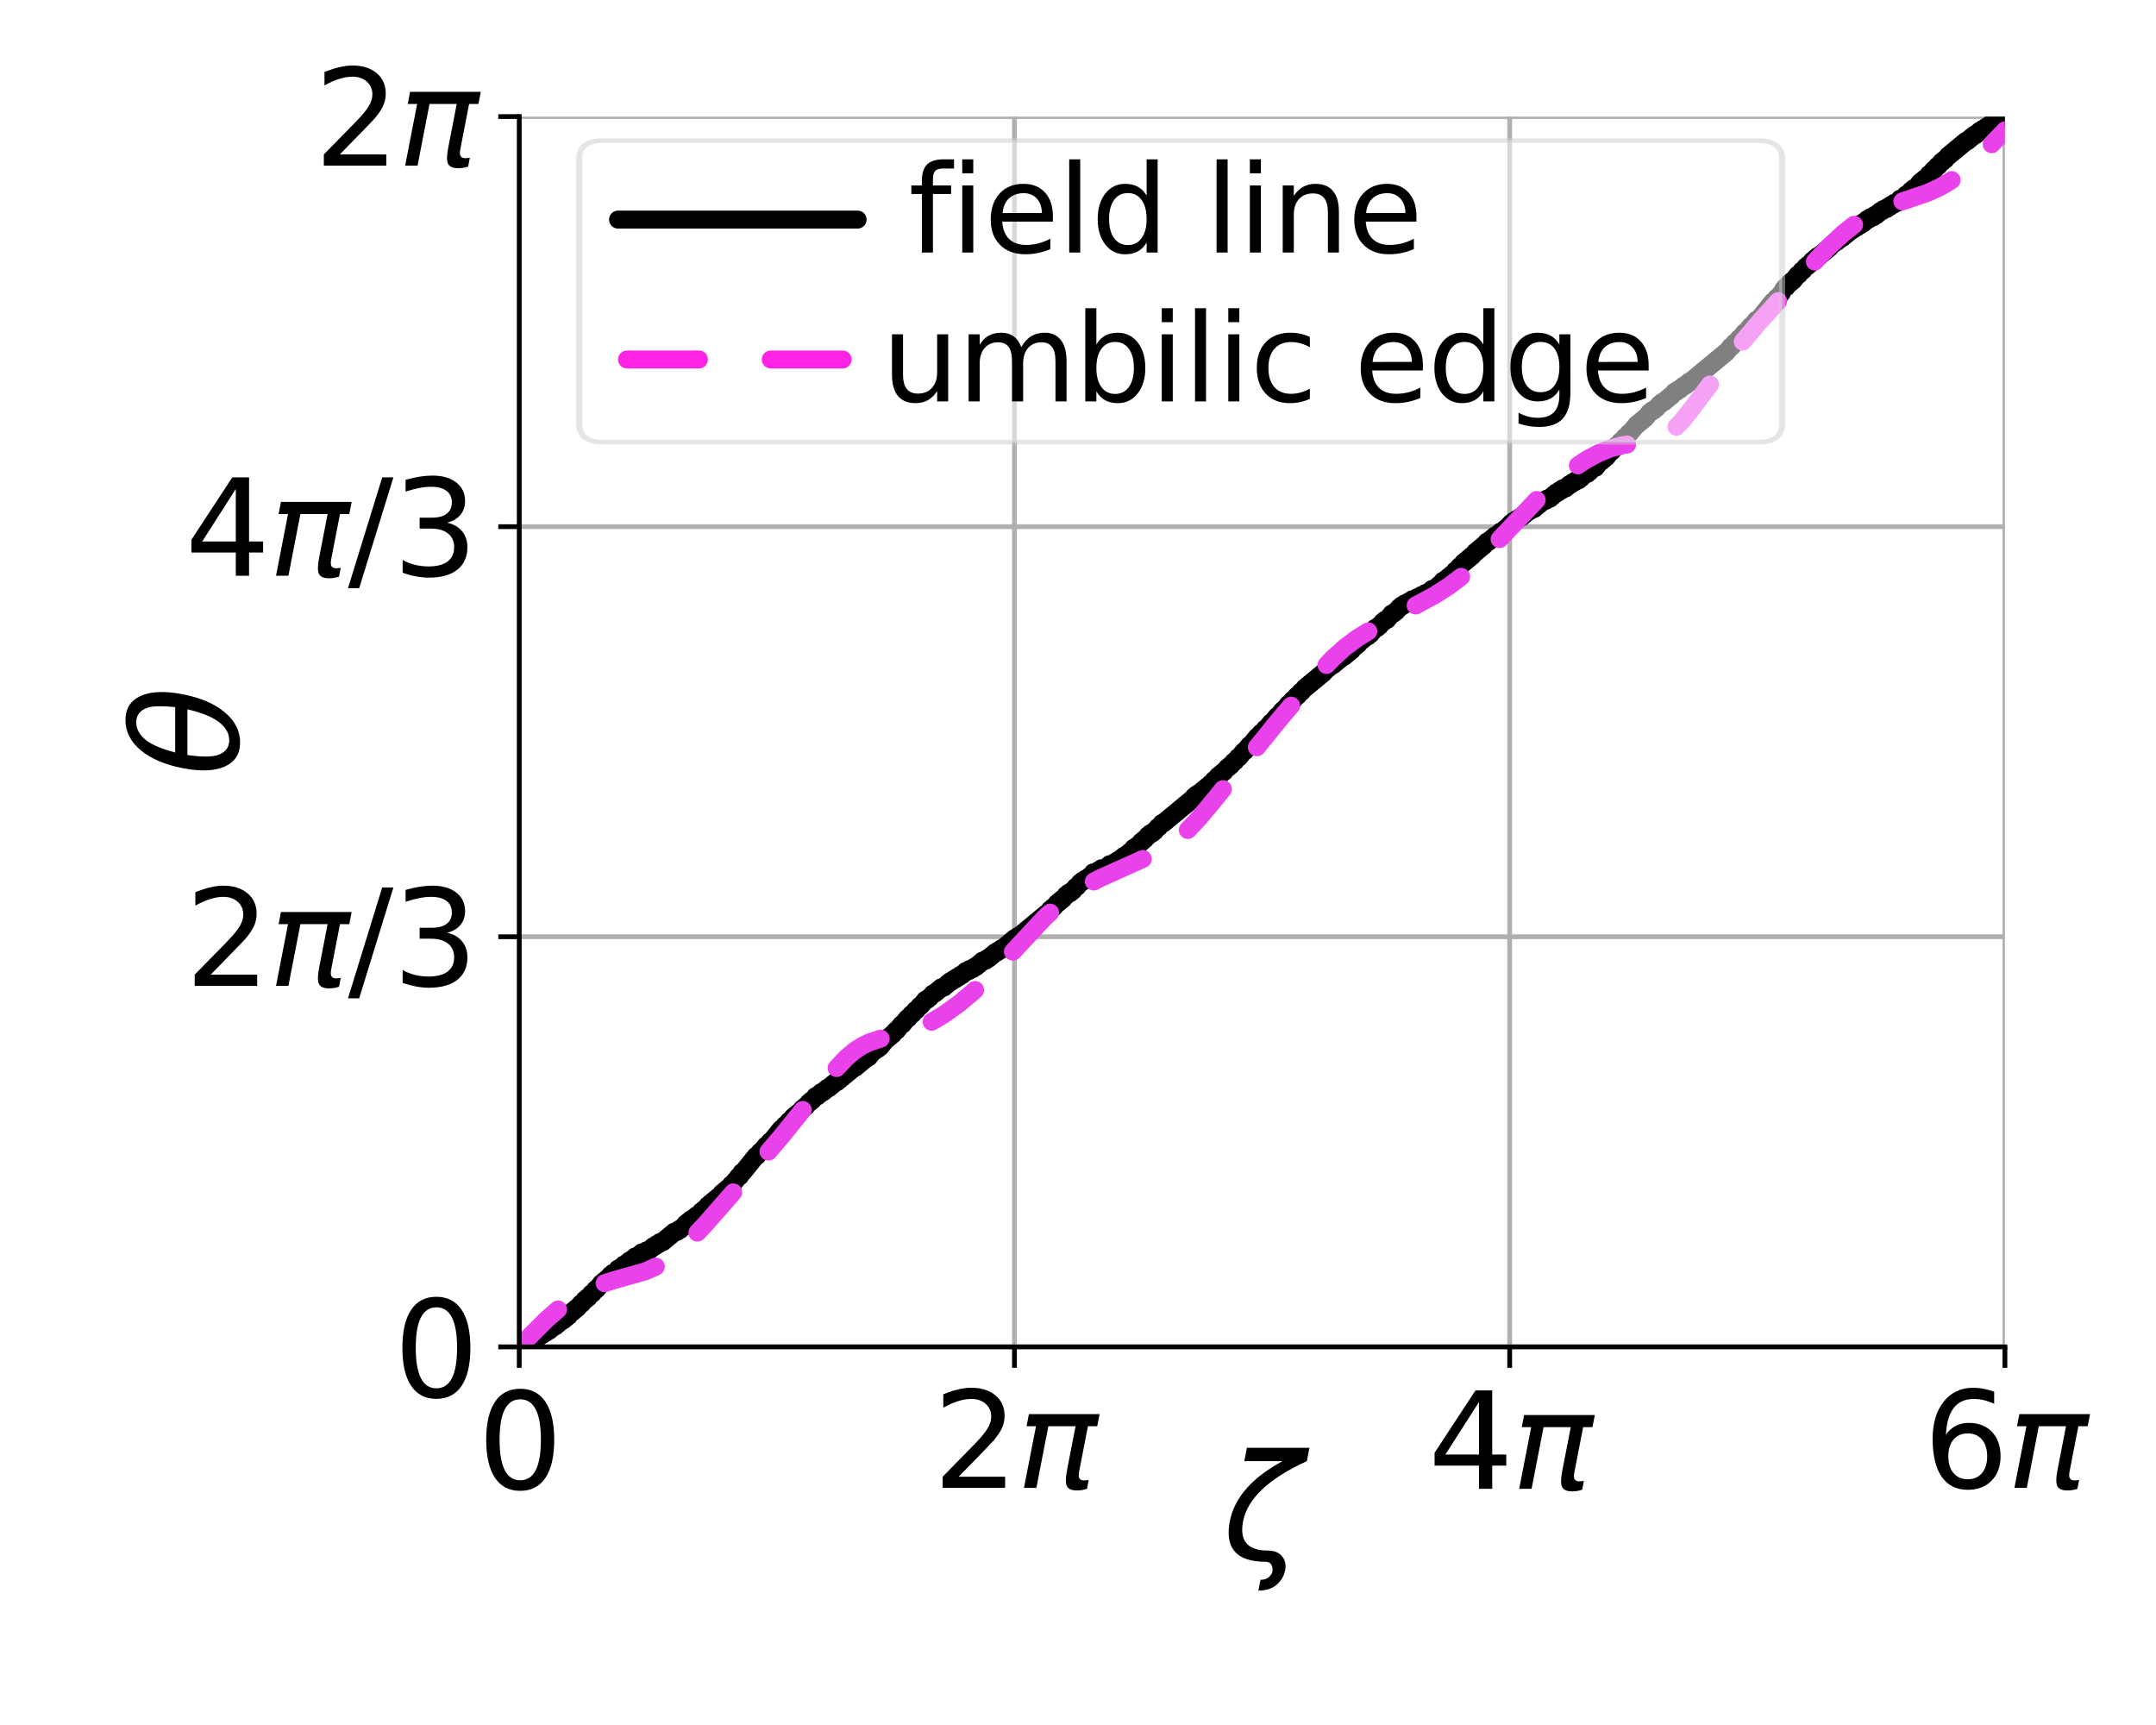 <?xml version="1.0" encoding="UTF-8" standalone="no"?>
<svg
   xmlns:dc="http://purl.org/dc/elements/1.1/"
   xmlns:cc="http://creativecommons.org/ns#"
   xmlns:rdf="http://www.w3.org/1999/02/22-rdf-syntax-ns#"
   xmlns:svg="http://www.w3.org/2000/svg"
   xmlns="http://www.w3.org/2000/svg"
   xmlns:xlink="http://www.w3.org/1999/xlink"
   xmlns:sodipodi="http://sodipodi.sourceforge.net/DTD/sodipodi-0.dtd"
   xmlns:inkscape="http://www.inkscape.org/namespaces/inkscape"
   width="360pt"
   height="288pt"
   viewBox="0 0 360 288"
   version="1.1"
   id="svg288"
   sodipodi:docname="US131_fieldline_umbilicedge.svg"
   inkscape:version="0.92.5 (2060ec1f9f, 2020-04-08)">
  <sodipodi:namedview
     pagecolor="#ffffff"
     bordercolor="#666666"
     borderopacity="1"
     objecttolerance="10"
     gridtolerance="10"
     guidetolerance="10"
     inkscape:pageopacity="0"
     inkscape:pageshadow="2"
     inkscape:window-width="6880"
     inkscape:window-height="2806"
     id="namedview290"
     showgrid="true"
     inkscape:zoom="4.9166667"
     inkscape:cx="240"
     inkscape:cy="178.98305"
     inkscape:window-x="0"
     inkscape:window-y="0"
     inkscape:window-maximized="1"
     inkscape:current-layer="legend_1">
    <inkscape:grid
       type="xygrid"
       id="grid1097" />
  </sodipodi:namedview>
  <defs
     id="defs6">
    <style
       type="text/css"
       id="style4">*{stroke-linejoin: round; stroke-linecap: butt}</style>
  </defs>
  <g
     id="figure_1">
    <g
       id="patch_1">
      <path
         d="M 0 288  L 360 288  L 360 0  L 0 0  z "
         style="fill: #ffffff"
         id="path8" />
    </g>
    <g
       id="axes_1">
      <g
         id="patch_2">
        <path
           d="M 86.701 224.869  L 334.77 224.869  L 334.77 19.466  L 86.701 19.466  z "
           style="fill: #ffffff"
           id="path11" />
      </g>
      <g
         id="matplotlib.axis_1">
        <g
           id="xtick_1">
          <g
             id="line2d_1">
            <path
               d="M 86.701 224.869  L 86.701 19.466  "
               clip-path="url(#p62ebfcf31c)"
               style="fill: none; stroke: #b0b0b0; stroke-width: 0.8; stroke-linecap: round"
               id="path14" />
          </g>
          <g
             id="line2d_2">
            <defs
               id="defs18">
              <path
                 id="m18eb80e4b2"
                 d="M 0 0  L 0 3.5  "
                 style="stroke: #000000; stroke-width: 0.8" />
            </defs>
            <g
               id="g22">
              <use
                 xlink:href="#m18eb80e4b2"
                 x="86.701"
                 y="224.869"
                 style="stroke: #000000; stroke-width: 0.8"
                 id="use20" />
            </g>
          </g>
          <g
             id="text_1">
            <!-- 0 -->
            <g
               transform="translate(79.702 248.585) scale(0.22 -0.22)"
               id="g30">
              <defs
                 id="defs26">
                <path
                   id="DejaVuSans-30"
                   d="M 2034 4250  Q 1547 4250 1301 3770  Q 1056 3291 1056 2328  Q 1056 1369 1301 889  Q 1547 409 2034 409  Q 2525 409 2770 889  Q 3016 1369 3016 2328  Q 3016 3291 2770 3770  Q 2525 4250 2034 4250  z M 2034 4750  Q 2819 4750 3233 4129  Q 3647 3509 3647 2328  Q 3647 1150 3233 529  Q 2819 -91 2034 -91  Q 1250 -91 836 529  Q 422 1150 422 2328  Q 422 3509 836 4129  Q 1250 4750 2034 4750  z "
                   transform="scale(0.016)" />
              </defs>
              <use
                 xlink:href="#DejaVuSans-30"
                 id="use28" />
            </g>
          </g>
        </g>
        <g
           id="xtick_2">
          <g
             id="line2d_3">
            <path
               d="M 169.391 224.869  L 169.391 19.466  "
               clip-path="url(#p62ebfcf31c)"
               style="fill: none; stroke: #b0b0b0; stroke-width: 0.8; stroke-linecap: round"
               id="path34" />
          </g>
          <g
             id="line2d_4">
            <g
               id="g39">
              <use
                 xlink:href="#m18eb80e4b2"
                 x="169.391"
                 y="224.869"
                 style="stroke: #000000; stroke-width: 0.8"
                 id="use37" />
            </g>
          </g>
          <g
             id="text_2">
            <!-- $2\pi$ -->
            <g
               transform="translate(155.751 248.585) scale(0.22 -0.22)"
               id="g50">
              <defs
                 id="defs44">
                <path
                   id="DejaVuSans-32"
                   d="M 1228 531  L 3431 531  L 3431 0  L 469 0  L 469 531  Q 828 903 1448 1529  Q 2069 2156 2228 2338  Q 2531 2678 2651 2914  Q 2772 3150 2772 3378  Q 2772 3750 2511 3984  Q 2250 4219 1831 4219  Q 1534 4219 1204 4116  Q 875 4013 500 3803  L 500 4441  Q 881 4594 1212 4672  Q 1544 4750 1819 4750  Q 2544 4750 2975 4387  Q 3406 4025 3406 3419  Q 3406 3131 3298 2873  Q 3191 2616 2906 2266  Q 2828 2175 2409 1742  Q 1991 1309 1228 531  z "
                   transform="scale(0.016)" />
                <path
                   id="DejaVuSans-Oblique-3c0"
                   d="M 584 3500  L 3938 3500  L 3825 2925  L 3384 2925  L 2966 775  Q 2922 550 2981 450  Q 3038 353 3209 353  Q 3256 353 3325 363  Q 3397 369 3419 372  L 3338 -44  Q 3222 -84 3103 -103  Q 2981 -122 2866 -122  Q 2491 -122 2388 81  Q 2284 288 2391 838  L 2797 2925  L 1506 2925  L 938 0  L 350 0  L 919 2925  L 472 2925  L 584 3500  z "
                   transform="scale(0.016)" />
              </defs>
              <use
                 xlink:href="#DejaVuSans-32"
                 transform="translate(0 0.781)"
                 id="use46" />
              <use
                 xlink:href="#DejaVuSans-Oblique-3c0"
                 transform="translate(63.623 0.781)"
                 id="use48" />
            </g>
          </g>
        </g>
        <g
           id="xtick_3">
          <g
             id="line2d_5">
            <path
               d="M 252.08 224.869  L 252.08 19.466  "
               clip-path="url(#p62ebfcf31c)"
               style="fill: none; stroke: #b0b0b0; stroke-width: 0.8; stroke-linecap: round"
               id="path54" />
          </g>
          <g
             id="line2d_6">
            <g
               id="g59">
              <use
                 xlink:href="#m18eb80e4b2"
                 x="252.08"
                 y="224.869"
                 style="stroke: #000000; stroke-width: 0.8"
                 id="use57" />
            </g>
          </g>
          <g
             id="text_3">
            <!-- $4\pi$ -->
            <g
               transform="translate(238.44 248.585) scale(0.22 -0.22)"
               id="g69">
              <defs
                 id="defs63">
                <path
                   id="DejaVuSans-34"
                   d="M 2419 4116  L 825 1625  L 2419 1625  L 2419 4116  z M 2253 4666  L 3047 4666  L 3047 1625  L 3713 1625  L 3713 1100  L 3047 1100  L 3047 0  L 2419 0  L 2419 1100  L 313 1100  L 313 1709  L 2253 4666  z "
                   transform="scale(0.016)" />
              </defs>
              <use
                 xlink:href="#DejaVuSans-34"
                 transform="translate(0 0.094)"
                 id="use65" />
              <use
                 xlink:href="#DejaVuSans-Oblique-3c0"
                 transform="translate(63.623 0.094)"
                 id="use67" />
            </g>
          </g>
        </g>
        <g
           id="xtick_4">
          <g
             id="line2d_7">
            <path
               d="M 334.77 224.869  L 334.77 19.466  "
               clip-path="url(#p62ebfcf31c)"
               style="fill: none; stroke: #b0b0b0; stroke-width: 0.8; stroke-linecap: round"
               id="path73" />
          </g>
          <g
             id="line2d_8">
            <g
               id="g78">
              <use
                 xlink:href="#m18eb80e4b2"
                 x="334.77"
                 y="224.869"
                 style="stroke: #000000; stroke-width: 0.8"
                 id="use76" />
            </g>
          </g>
          <g
             id="text_4">
            <!-- $6\pi$ -->
            <g
               transform="translate(321.13 248.585) scale(0.22 -0.22)"
               id="g88">
              <defs
                 id="defs82">
                <path
                   id="DejaVuSans-36"
                   d="M 2113 2584  Q 1688 2584 1439 2293  Q 1191 2003 1191 1497  Q 1191 994 1439 701  Q 1688 409 2113 409  Q 2538 409 2786 701  Q 3034 994 3034 1497  Q 3034 2003 2786 2293  Q 2538 2584 2113 2584  z M 3366 4563  L 3366 3988  Q 3128 4100 2886 4159  Q 2644 4219 2406 4219  Q 1781 4219 1451 3797  Q 1122 3375 1075 2522  Q 1259 2794 1537 2939  Q 1816 3084 2150 3084  Q 2853 3084 3261 2657  Q 3669 2231 3669 1497  Q 3669 778 3244 343  Q 2819 -91 2113 -91  Q 1303 -91 875 529  Q 447 1150 447 2328  Q 447 3434 972 4092  Q 1497 4750 2381 4750  Q 2619 4750 2861 4703  Q 3103 4656 3366 4563  z "
                   transform="scale(0.016)" />
              </defs>
              <use
                 xlink:href="#DejaVuSans-36"
                 transform="translate(0 0.781)"
                 id="use84" />
              <use
                 xlink:href="#DejaVuSans-Oblique-3c0"
                 transform="translate(63.623 0.781)"
                 id="use86" />
            </g>
          </g>
        </g>
        <g
           id="text_5"
           transform="translate(0,-9)"
           style="stroke-linecap:butt;stroke-linejoin:round">
          <!-- $\zeta$ -->
          <g
             transform="matrix(0.24,0,0,-0.24,204.135,269.401)"
             id="g97"
             style="stroke-linecap:butt;stroke-linejoin:round">
            <defs
               id="defs93">
              <path
                 id="DejaVuSans-Oblique-3b6"
                 d="m 1966,397 q 412,-3 612,-238 216,-247 144,-622 -72,-359 -350,-609 -303,-272 -813,-272 47,235 91,472 213,-16 372,122 122,109 144,225 31,166 -41,303 -75,131 -253,131 Q -22,-91 316,1669 616,3206 2609,4284 H 947 l 112,579 H 3778 L 3666,4284 Q 1181,3147 894,1669 647,397 1966,397 Z"
                 transform="scale(0.016)"
                 inkscape:connector-curvature="0"
                 style="stroke-linecap:butt;stroke-linejoin:round" />
            </defs>
            <use
               xlink:href="#DejaVuSans-Oblique-3b6"
               transform="translate(0,0.016)"
               id="use95"
               style="stroke-linecap:butt;stroke-linejoin:round"
               x="0"
               y="0"
               width="100%"
               height="100%" />
          </g>
        </g>
      </g>
      <g
         id="matplotlib.axis_2">
        <g
           id="ytick_1">
          <g
             id="line2d_9">
            <path
               d="M 86.701 224.869  L 334.77 224.869  "
               clip-path="url(#p62ebfcf31c)"
               style="fill: none; stroke: #b0b0b0; stroke-width: 0.8; stroke-linecap: round"
               id="path101" />
          </g>
          <g
             id="line2d_10">
            <defs
               id="defs105">
              <path
                 id="mfb3b90ef0e"
                 d="M 0 0  L -3.5 0  "
                 style="stroke: #000000; stroke-width: 0.8" />
            </defs>
            <g
               id="g109">
              <use
                 xlink:href="#mfb3b90ef0e"
                 x="86.701"
                 y="224.869"
                 style="stroke: #000000; stroke-width: 0.8"
                 id="use107" />
            </g>
          </g>
          <g
             id="text_6">
            <!-- 0 -->
            <g
               transform="translate(65.704 233.227) scale(0.22 -0.22)"
               id="g114">
              <use
                 xlink:href="#DejaVuSans-30"
                 id="use112" />
            </g>
          </g>
        </g>
        <g
           id="ytick_2">
          <g
             id="line2d_11">
            <path
               d="M 86.701 156.401  L 334.77 156.401  "
               clip-path="url(#p62ebfcf31c)"
               style="fill: none; stroke: #b0b0b0; stroke-width: 0.8; stroke-linecap: round"
               id="path118" />
          </g>
          <g
             id="line2d_12">
            <g
               id="g123">
              <use
                 xlink:href="#mfb3b90ef0e"
                 x="86.701"
                 y="156.401"
                 style="stroke: #000000; stroke-width: 0.8"
                 id="use121" />
            </g>
          </g>
          <g
             id="text_7">
            <!-- $2\pi/3$ -->
            <g
               transform="translate(30.861 164.76) scale(0.22 -0.22)"
               id="g138">
              <defs
                 id="defs128">
                <path
                   id="DejaVuSans-2f"
                   d="M 1625 4666  L 2156 4666  L 531 -594  L 0 -594  L 1625 4666  z "
                   transform="scale(0.016)" />
                <path
                   id="DejaVuSans-33"
                   d="M 2597 2516  Q 3050 2419 3304 2112  Q 3559 1806 3559 1356  Q 3559 666 3084 287  Q 2609 -91 1734 -91  Q 1441 -91 1130 -33  Q 819 25 488 141  L 488 750  Q 750 597 1062 519  Q 1375 441 1716 441  Q 2309 441 2620 675  Q 2931 909 2931 1356  Q 2931 1769 2642 2001  Q 2353 2234 1838 2234  L 1294 2234  L 1294 2753  L 1863 2753  Q 2328 2753 2575 2939  Q 2822 3125 2822 3475  Q 2822 3834 2567 4026  Q 2313 4219 1838 4219  Q 1578 4219 1281 4162  Q 984 4106 628 3988  L 628 4550  Q 988 4650 1302 4700  Q 1616 4750 1894 4750  Q 2613 4750 3031 4423  Q 3450 4097 3450 3541  Q 3450 3153 3228 2886  Q 3006 2619 2597 2516  z "
                   transform="scale(0.016)" />
              </defs>
              <use
                 xlink:href="#DejaVuSans-32"
                 transform="translate(0 0.781)"
                 id="use130" />
              <use
                 xlink:href="#DejaVuSans-Oblique-3c0"
                 transform="translate(63.623 0.781)"
                 id="use132" />
              <use
                 xlink:href="#DejaVuSans-2f"
                 transform="translate(123.828 0.781)"
                 id="use134" />
              <use
                 xlink:href="#DejaVuSans-33"
                 transform="translate(157.52 0.781)"
                 id="use136" />
            </g>
          </g>
        </g>
        <g
           id="ytick_3">
          <g
             id="line2d_13">
            <path
               d="M 86.701 87.934  L 334.77 87.934  "
               clip-path="url(#p62ebfcf31c)"
               style="fill: none; stroke: #b0b0b0; stroke-width: 0.8; stroke-linecap: round"
               id="path142" />
          </g>
          <g
             id="line2d_14">
            <g
               id="g147">
              <use
                 xlink:href="#mfb3b90ef0e"
                 x="86.701"
                 y="87.934"
                 style="stroke: #000000; stroke-width: 0.8"
                 id="use145" />
            </g>
          </g>
          <g
             id="text_8">
            <!-- $4\pi/3$ -->
            <g
               transform="translate(30.861 96.292) scale(0.22 -0.22)"
               id="g158">
              <use
                 xlink:href="#DejaVuSans-34"
                 transform="translate(0 0.781)"
                 id="use150" />
              <use
                 xlink:href="#DejaVuSans-Oblique-3c0"
                 transform="translate(63.623 0.781)"
                 id="use152" />
              <use
                 xlink:href="#DejaVuSans-2f"
                 transform="translate(123.828 0.781)"
                 id="use154" />
              <use
                 xlink:href="#DejaVuSans-33"
                 transform="translate(157.52 0.781)"
                 id="use156" />
            </g>
          </g>
        </g>
        <g
           id="ytick_4">
          <g
             id="line2d_15">
            <path
               d="M 86.701 19.466  L 334.77 19.466  "
               clip-path="url(#p62ebfcf31c)"
               style="fill: none; stroke: #b0b0b0; stroke-width: 0.8; stroke-linecap: round"
               id="path162" />
          </g>
          <g
             id="line2d_16">
            <g
               id="g167">
              <use
                 xlink:href="#mfb3b90ef0e"
                 x="86.701"
                 y="19.466"
                 style="stroke: #000000; stroke-width: 0.8"
                 id="use165" />
            </g>
          </g>
          <g
             id="text_9">
            <!-- $2\pi$ -->
            <g
               transform="translate(52.421 27.825) scale(0.22 -0.22)"
               id="g174">
              <use
                 xlink:href="#DejaVuSans-32"
                 transform="translate(0 0.781)"
                 id="use170" />
              <use
                 xlink:href="#DejaVuSans-Oblique-3c0"
                 transform="translate(63.623 0.781)"
                 id="use172" />
            </g>
          </g>
        </g>
        <g
           id="text_10"
           transform="translate(12)"
           style="stroke-linecap:butt;stroke-linejoin:round">
          <!-- $\theta$ -->
          <g
             transform="matrix(0,-0.24,-0.24,0,27.87,129.608)"
             id="g183"
             style="stroke-linecap:butt;stroke-linejoin:round">
            <defs
               id="defs179">
              <path
                 id="DejaVuSans-Oblique-3b8"
                 d="M 2913,2219 H 925 q -134,-935 3,-1331 172,-488 638,-488 468,0 825,491 312,431 522,1328 z m 96,531 q 85,888 -25,1200 -171,494 -631,494 -478,0 -828,-488 -275,-393 -491,-1206 z m -565,2163 q 750,0 1050,-663 300,-659 72,-1828 Q 3341,1256 2781,594 2225,-72 1475,-72 722,-72 425,594 q -297,662 -72,1828 228,1169 781,1828 557,663 1310,663 z"
                 transform="scale(0.016)"
                 inkscape:connector-curvature="0"
                 style="stroke-linecap:butt;stroke-linejoin:round" />
            </defs>
            <use
               xlink:href="#DejaVuSans-Oblique-3b8"
               transform="translate(0,0.234)"
               id="use181"
               style="stroke-linecap:butt;stroke-linejoin:round"
               x="0"
               y="0"
               width="100%"
               height="100%" />
          </g>
        </g>
      </g>
      <g
         id="line2d_17">
        <path
           d="M 86.701 224.869  L 87.253 224.869  L 87.391 224.526  L 87.805 224.526  L 87.943 224.183  L 88.358 224.183  L 88.496 223.84  L 89.048 223.84  L 89.186 223.497  L 89.6 223.497  L 89.738 223.154  L 90.152 223.154  L 90.29 222.811  L 90.704 222.811  L 90.842 222.468  L 91.257 222.468  L 91.395 222.126  L 91.809 222.126  L 91.947 221.783  L 92.223 221.783  L 92.361 221.44  L 92.775 221.44  L 92.913 221.097  L 93.189 221.097  L 93.327 220.754  L 93.603 220.754  L 93.741 220.411  L 94.156 220.411  L 94.294 220.068  L 94.57 220.068  L 94.708 219.725  L 94.984 219.725  L 95.122 219.382  L 95.26 219.382  L 95.398 219.039  L 95.674 219.039  L 95.812 218.696  L 96.088 218.696  L 96.226 218.354  L 96.502 218.354  L 96.64 218.011  L 96.778 218.011  L 96.916 217.668  L 97.193 217.668  L 97.331 217.325  L 97.469 217.325  L 97.607 216.982  L 97.883 216.982  L 98.021 216.639  L 98.297 216.639  L 98.435 216.296  L 98.573 216.296  L 98.711 215.953  L 98.987 215.953  L 99.125 215.61  L 99.263 215.61  L 99.401 215.267  L 99.677 215.267  L 99.815 214.924  L 99.953 214.924  L 100.092 214.582  L 100.23 214.582  L 100.368 214.239  L 100.644 214.239  L 100.782 213.896  L 101.058 213.896  L 101.196 213.553  L 101.472 213.553  L 101.61 213.21  L 101.748 213.21  L 101.886 212.867  L 102.162 212.867  L 102.3 212.524  L 102.714 212.524  L 102.852 212.181  L 102.99 212.181  L 103.129 211.838  L 103.543 211.838  L 103.681 211.495  L 103.957 211.495  L 104.095 211.152  L 104.509 211.152  L 104.647 210.81  L 104.923 210.81  L 105.061 210.467  L 105.475 210.467  L 105.613 210.124  L 105.889 210.124  L 106.028 209.781  L 106.58 209.781  L 106.718 209.438  L 106.994 209.438  L 107.132 209.095  L 107.822 209.095  L 107.96 208.752  L 108.512 208.752  L 108.65 208.409  L 108.926 208.409  L 109.065 208.066  L 109.479 208.066  L 109.617 207.723  L 110.031 207.723  L 110.169 207.38  L 110.721 207.38  L 110.859 207.038  L 111.135 207.038  L 111.273 206.695  L 111.549 206.695  L 111.687 206.352  L 111.963 206.352  L 112.102 206.009  L 112.378 206.009  L 112.516 205.666  L 113.068 205.666  L 113.206 205.323  L 113.62 205.323  L 113.758 204.98  L 114.034 204.98  L 114.172 204.637  L 114.31 204.637  L 114.448 204.294  L 114.724 204.294  L 114.862 203.951  L 115.139 203.951  L 115.277 203.608  L 115.691 203.608  L 115.829 203.266  L 116.105 203.266  L 116.243 202.923  L 116.657 202.923  L 116.795 202.58  L 116.933 202.58  L 117.071 202.237  L 117.347 202.237  L 117.485 201.894  L 117.761 201.894  L 117.899 201.551  L 118.038 201.551  L 118.176 201.208  L 118.452 201.208  L 118.59 200.865  L 118.866 200.865  L 119.004 200.522  L 119.28 200.522  L 119.418 200.179  L 119.694 200.179  L 119.832 199.836  L 120.108 199.836  L 120.246 199.494  L 120.384 199.494  L 120.522 199.151  L 120.798 199.151  L 120.936 198.808  L 121.213 198.808  L 121.351 198.465  L 121.627 198.465  L 121.765 198.122  L 121.903 198.122  L 122.041 197.779  L 122.317 197.779  L 122.455 197.436  L 122.593 197.436  L 122.731 197.093  L 122.869 197.093  L 123.007 196.75  L 123.145 196.75  L 123.283 196.407  L 123.559 196.407  L 123.835 195.722  L 124.112 195.722  L 124.25 195.379  L 124.388 195.379  L 124.526 195.036  L 124.664 195.036  L 124.802 194.693  L 124.94 194.693  L 125.078 194.35  L 125.216 194.35  L 125.354 194.007  L 125.492 194.007  L 125.63 193.664  L 125.768 193.664  L 125.906 193.321  L 126.044 193.321  L 126.182 192.978  L 126.458 192.978  L 126.596 192.635  L 126.734 192.635  L 126.872 192.292  L 127.149 192.292  L 127.287 191.95  L 127.425 191.95  L 127.563 191.607  L 127.701 191.607  L 127.839 191.264  L 128.115 191.264  L 128.253 190.921  L 128.391 190.921  L 128.529 190.578  L 128.805 190.578  L 128.943 190.235  L 129.081 190.235  L 129.219 189.892  L 129.357 189.892  L 129.495 189.549  L 129.633 189.549  L 129.771 189.206  L 129.909 189.206  L 130.048 188.863  L 130.186 188.863  L 130.324 188.52  L 130.6 188.52  L 130.738 188.178  L 130.876 188.178  L 131.014 187.835  L 131.29 187.835  L 131.428 187.492  L 131.566 187.492  L 131.704 187.149  L 131.98 187.149  L 132.118 186.806  L 132.256 186.806  L 132.394 186.463  L 132.67 186.463  L 132.808 186.12  L 133.085 186.12  L 133.223 185.777  L 133.499 185.777  L 133.637 185.434  L 133.775 185.434  L 133.913 185.091  L 134.189 185.091  L 134.327 184.748  L 134.603 184.748  L 134.741 184.406  L 134.879 184.406  L 135.017 184.063  L 135.293 184.063  L 135.431 183.72  L 135.707 183.72  L 135.845 183.377  L 135.983 183.377  L 136.122 183.034  L 136.536 183.034  L 136.674 182.691  L 136.95 182.691  L 137.088 182.348  L 137.502 182.348  L 137.64 182.005  L 137.916 182.005  L 138.054 181.662  L 138.468 181.662  L 138.606 181.319  L 138.882 181.319  L 139.021 180.976  L 139.297 180.976  L 139.435 180.634  L 139.849 180.634  L 139.987 180.291  L 140.263 180.291  L 140.401 179.948  L 140.677 179.948  L 140.815 179.605  L 141.091 179.605  L 141.229 179.262  L 141.505 179.262  L 141.643 178.919  L 141.919 178.919  L 142.058 178.576  L 142.334 178.576  L 142.472 178.233  L 142.886 178.233  L 143.024 177.89  L 143.3 177.89  L 143.438 177.547  L 143.714 177.547  L 143.852 177.204  L 144.128 177.204  L 144.266 176.862  L 144.542 176.862  L 144.68 176.519  L 145.095 176.519  L 145.233 176.176  L 145.371 176.176  L 145.509 175.833  L 145.647 175.833  L 145.785 175.49  L 146.061 175.49  L 146.199 175.147  L 146.613 175.147  L 146.751 174.804  L 147.027 174.804  L 147.165 174.461  L 147.303 174.461  L 147.441 174.118  L 147.579 174.118  L 147.717 173.775  L 147.855 173.775  L 147.994 173.432  L 148.27 173.432  L 148.408 173.09  L 148.684 173.09  L 148.822 172.747  L 149.098 172.747  L 149.236 172.404  L 149.374 172.404  L 149.512 172.061  L 149.788 172.061  L 149.926 171.718  L 150.064 171.718  L 150.202 171.375  L 150.34 171.375  L 150.478 171.032  L 150.754 171.032  L 150.892 170.689  L 151.031 170.689  L 151.169 170.346  L 151.307 170.346  L 151.445 170.003  L 151.721 170.003  L 151.859 169.66  L 151.997 169.66  L 152.135 169.318  L 152.411 169.318  L 152.549 168.975  L 152.687 168.975  L 152.825 168.632  L 153.101 168.632  L 153.239 168.289  L 153.377 168.289  L 153.515 167.946  L 153.791 167.946  L 153.929 167.603  L 154.068 167.603  L 154.206 167.26  L 154.344 167.26  L 154.482 166.917  L 154.896 166.917  L 155.034 166.574  L 155.31 166.574  L 155.448 166.231  L 155.586 166.231  L 155.724 165.888  L 156.138 165.888  L 156.276 165.546  L 156.552 165.546  L 156.69 165.203  L 156.966 165.203  L 157.105 164.86  L 157.657 164.86  L 157.795 164.517  L 158.071 164.517  L 158.209 164.174  L 158.485 164.174  L 158.623 163.831  L 159.037 163.831  L 159.175 163.488  L 159.589 163.488  L 159.727 163.145  L 160.142 163.145  L 160.28 162.802  L 160.694 162.802  L 160.832 162.459  L 161.108 162.459  L 161.246 162.116  L 161.798 162.116  L 161.936 161.774  L 162.488 161.774  L 162.626 161.431  L 163.041 161.431  L 163.179 161.088  L 163.455 161.088  L 163.593 160.745  L 163.869 160.745  L 164.007 160.402  L 164.559 160.402  L 164.697 160.059  L 165.111 160.059  L 165.249 159.716  L 165.525 159.716  L 165.663 159.373  L 165.939 159.373  L 166.078 159.03  L 166.492 159.03  L 166.63 158.687  L 167.044 158.687  L 167.182 158.344  L 167.596 158.344  L 167.734 158.002  L 168.01 158.002  L 168.148 157.659  L 168.424 157.659  L 168.562 157.316  L 168.838 157.316  L 168.977 156.973  L 169.391 156.973  L 169.391 156.973  "
           clip-path="url(#p62ebfcf31c)"
           style="fill: none; stroke: #000000; stroke-width: 3; stroke-linecap: round"
           id="path187" />
      </g>
      <g
         id="line2d_18">
        <path
           d="M 169.391 156.63  L 169.805 156.63  L 169.943 156.287  L 170.357 156.287  L 170.495 155.944  L 170.771 155.944  L 170.909 155.601  L 171.185 155.601  L 171.323 155.258  L 171.599 155.258  L 171.737 154.915  L 172.014 154.915  L 172.152 154.572  L 172.428 154.572  L 172.566 154.23  L 172.842 154.23  L 172.98 153.887  L 173.256 153.887  L 173.394 153.544  L 173.67 153.544  L 173.808 153.201  L 174.084 153.201  L 174.222 152.858  L 174.498 152.858  L 174.636 152.515  L 174.912 152.515  L 175.051 152.172  L 175.189 152.172  L 175.327 151.829  L 175.603 151.829  L 175.741 151.486  L 176.017 151.486  L 176.155 151.143  L 176.293 151.143  L 176.431 150.8  L 176.707 150.8  L 176.845 150.458  L 177.121 150.458  L 177.259 150.115  L 177.535 150.115  L 177.673 149.772  L 177.811 149.772  L 177.95 149.429  L 178.226 149.429  L 178.364 149.086  L 178.778 149.086  L 178.916 148.743  L 179.192 148.743  L 179.33 148.4  L 179.468 148.4  L 179.606 148.057  L 179.882 148.057  L 180.02 147.714  L 180.158 147.714  L 180.296 147.371  L 180.572 147.371  L 180.71 147.028  L 181.125 147.028  L 181.263 146.686  L 181.677 146.686  L 181.815 146.343  L 182.091 146.343  L 182.229 146  L 182.367 146  L 182.505 145.657  L 183.195 145.657  L 183.333 145.314  L 183.747 145.314  L 183.885 144.971  L 184.714 144.971  L 184.852 144.628  L 185.128 144.628  L 185.266 144.285  L 185.956 144.285  L 186.094 143.942  L 186.508 143.942  L 186.646 143.599  L 187.061 143.599  L 187.199 143.256  L 187.475 143.256  L 187.613 142.914  L 188.027 142.914  L 188.165 142.571  L 188.441 142.571  L 188.579 142.228  L 188.855 142.228  L 188.993 141.885  L 189.131 141.885  L 189.269 141.542  L 189.683 141.542  L 189.821 141.199  L 190.098 141.199  L 190.236 140.856  L 190.374 140.856  L 190.512 140.513  L 190.788 140.513  L 190.926 140.17  L 191.202 140.17  L 191.34 139.827  L 191.478 139.827  L 191.616 139.484  L 191.892 139.484  L 192.03 139.142  L 192.444 139.142  L 192.582 138.799  L 192.858 138.799  L 192.997 138.456  L 193.135 138.456  L 193.273 138.113  L 193.549 138.113  L 193.687 137.77  L 193.825 137.77  L 193.963 137.427  L 194.377 137.427  L 194.515 137.084  L 194.791 137.084  L 194.929 136.741  L 195.205 136.741  L 195.343 136.398  L 195.619 136.398  L 195.757 136.055  L 196.034 136.055  L 196.172 135.712  L 196.448 135.712  L 196.586 135.37  L 196.862 135.37  L 197 135.027  L 197.276 135.027  L 197.414 134.684  L 197.69 134.684  L 197.828 134.341  L 198.104 134.341  L 198.242 133.998  L 198.518 133.998  L 198.656 133.655  L 198.933 133.655  L 199.071 133.312  L 199.209 133.312  L 199.347 132.969  L 199.623 132.969  L 199.761 132.626  L 200.175 132.626  L 200.313 132.283  L 200.589 132.283  L 200.727 131.94  L 201.003 131.94  L 201.141 131.598  L 201.417 131.598  L 201.555 131.255  L 201.831 131.255  L 201.97 130.912  L 202.246 130.912  L 202.384 130.569  L 202.522 130.569  L 202.66 130.226  L 202.936 130.226  L 203.074 129.883  L 203.212 129.883  L 203.35 129.54  L 203.626 129.54  L 203.764 129.197  L 204.04 129.197  L 204.178 128.854  L 204.454 128.854  L 204.592 128.511  L 204.73 128.511  L 204.868 128.168  L 205.145 128.168  L 205.283 127.826  L 205.559 127.826  L 205.697 127.483  L 205.835 127.483  L 205.973 127.14  L 206.249 127.14  L 206.387 126.797  L 206.525 126.797  L 206.663 126.454  L 206.939 126.454  L 207.077 126.111  L 207.215 126.111  L 207.353 125.768  L 207.491 125.768  L 207.629 125.425  L 207.905 125.425  L 208.044 125.082  L 208.182 125.082  L 208.32 124.739  L 208.458 124.739  L 208.596 124.396  L 208.872 124.396  L 209.01 124.054  L 209.148 124.054  L 209.286 123.711  L 209.424 123.711  L 209.562 123.368  L 209.7 123.368  L 209.838 123.025  L 210.114 123.025  L 210.252 122.682  L 210.39 122.682  L 210.528 122.339  L 210.804 122.339  L 210.943 121.996  L 211.081 121.996  L 211.219 121.653  L 211.495 121.653  L 211.633 121.31  L 211.771 121.31  L 211.909 120.967  L 212.047 120.967  L 212.185 120.624  L 212.461 120.624  L 212.599 120.282  L 212.737 120.282  L 212.875 119.939  L 213.013 119.939  L 213.151 119.596  L 213.427 119.596  L 213.565 119.253  L 213.703 119.253  L 213.841 118.91  L 213.98 118.91  L 214.118 118.567  L 214.394 118.567  L 214.532 118.224  L 214.67 118.224  L 214.808 117.881  L 214.946 117.881  L 215.084 117.538  L 215.36 117.538  L 215.498 117.195  L 215.636 117.195  L 215.774 116.852  L 216.05 116.852  L 216.188 116.51  L 216.326 116.51  L 216.464 116.167  L 216.74 116.167  L 216.878 115.824  L 217.017 115.824  L 217.155 115.481  L 217.431 115.481  L 217.569 115.138  L 217.707 115.138  L 217.845 114.795  L 218.121 114.795  L 218.259 114.452  L 218.535 114.452  L 218.673 114.109  L 218.949 114.109  L 219.087 113.766  L 219.363 113.766  L 219.501 113.423  L 219.777 113.423  L 219.916 113.08  L 220.192 113.08  L 220.33 112.738  L 220.606 112.738  L 220.744 112.395  L 221.02 112.395  L 221.158 112.052  L 221.296 112.052  L 221.434 111.709  L 221.71 111.709  L 221.848 111.366  L 222.124 111.366  L 222.262 111.023  L 222.676 111.023  L 222.814 110.68  L 223.091 110.68  L 223.229 110.337  L 223.505 110.337  L 223.643 109.994  L 223.919 109.994  L 224.057 109.651  L 224.471 109.651  L 224.609 109.308  L 224.885 109.308  L 225.023 108.966  L 225.299 108.966  L 225.437 108.623  L 225.713 108.623  L 225.851 108.28  L 225.99 108.28  L 226.128 107.937  L 226.404 107.937  L 226.542 107.594  L 226.818 107.594  L 226.956 107.251  L 227.094 107.251  L 227.232 106.908  L 227.508 106.908  L 227.646 106.565  L 227.922 106.565  L 228.06 106.222  L 228.474 106.222  L 228.612 105.879  L 228.888 105.879  L 229.027 105.536  L 229.165 105.536  L 229.303 105.194  L 229.441 105.194  L 229.579 104.851  L 229.993 104.851  L 230.131 104.508  L 230.407 104.508  L 230.545 104.165  L 230.683 104.165  L 230.821 103.822  L 231.097 103.822  L 231.235 103.479  L 231.649 103.479  L 231.787 103.136  L 231.926 103.136  L 232.064 102.793  L 232.202 102.793  L 232.34 102.45  L 232.754 102.45  L 232.892 102.107  L 233.168 102.107  L 233.306 101.764  L 233.444 101.764  L 233.582 101.422  L 233.858 101.422  L 233.996 101.079  L 234.41 101.079  L 234.548 100.736  L 235.101 100.736  L 235.239 100.393  L 235.653 100.393  L 235.791 100.05  L 236.481 100.05  L 236.619 99.707  L 237.171 99.707  L 237.309 99.364  L 237.861 99.364  L 238 99.021  L 238.552 99.021  L 238.69 98.678  L 238.966 98.678  L 239.104 98.335  L 239.656 98.335  L 239.794 97.992  L 240.07 97.992  L 240.208 97.65  L 240.484 97.65  L 240.622 97.307  L 240.76 97.307  L 240.899 96.964  L 241.313 96.964  L 241.451 96.621  L 241.727 96.621  L 241.865 96.278  L 242.141 96.278  L 242.279 95.935  L 242.555 95.935  L 242.693 95.592  L 242.831 95.592  L 242.969 95.249  L 243.245 95.249  L 243.383 94.906  L 243.521 94.906  L 243.659 94.563  L 243.936 94.563  L 244.074 94.22  L 244.212 94.22  L 244.35 93.878  L 244.626 93.878  L 244.764 93.535  L 245.04 93.535  L 245.178 93.192  L 245.454 93.192  L 245.592 92.849  L 245.868 92.849  L 246.006 92.506  L 246.144 92.506  L 246.282 92.163  L 246.558 92.163  L 246.696 91.82  L 246.973 91.82  L 247.111 91.477  L 247.387 91.477  L 247.525 91.134  L 247.801 91.134  L 247.939 90.791  L 248.077 90.791  L 248.215 90.448  L 248.629 90.448  L 248.767 90.106  L 249.043 90.106  L 249.181 89.763  L 249.457 89.763  L 249.595 89.42  L 250.01 89.42  L 250.148 89.077  L 250.424 89.077  L 250.562 88.734  L 250.976 88.734  L 251.114 88.391  L 251.39 88.391  L 251.528 88.048  L 251.804 88.048  L 251.942 87.705  L 252.08 87.705  L 252.08 87.705  "
           clip-path="url(#p62ebfcf31c)"
           style="fill: none; stroke: #000000; stroke-width: 3; stroke-linecap: round"
           id="path190" />
      </g>
      <g
         id="line2d_19">
        <path
           d="M 252.08 87.705  L 252.218 87.362  L 252.494 87.362  L 252.632 87.019  L 253.047 87.019  L 253.185 86.676  L 253.599 86.676  L 253.737 86.334  L 254.151 86.334  L 254.289 85.991  L 254.565 85.991  L 254.703 85.648  L 254.979 85.648  L 255.117 85.305  L 255.531 85.305  L 255.669 84.962  L 256.222 84.962  L 256.36 84.619  L 256.636 84.619  L 256.774 84.276  L 257.05 84.276  L 257.188 83.933  L 257.464 83.933  L 257.602 83.59  L 258.154 83.59  L 258.292 83.247  L 258.844 83.247  L 258.983 82.904  L 259.259 82.904  L 259.397 82.562  L 259.673 82.562  L 259.811 82.219  L 260.225 82.219  L 260.363 81.876  L 260.777 81.876  L 260.915 81.533  L 261.467 81.533  L 261.605 81.19  L 261.882 81.19  L 262.02 80.847  L 262.434 80.847  L 262.572 80.504  L 262.986 80.504  L 263.124 80.161  L 263.676 80.161  L 263.814 79.818  L 264.09 79.818  L 264.228 79.475  L 264.366 79.475  L 264.504 79.132  L 265.057 79.132  L 265.195 78.79  L 265.471 78.79  L 265.609 78.447  L 265.747 78.447  L 265.885 78.104  L 266.437 78.104  L 266.575 77.761  L 266.713 77.761  L 266.851 77.418  L 266.989 77.418  L 267.127 77.075  L 267.403 77.075  L 267.541 76.732  L 267.817 76.732  L 267.956 76.389  L 268.232 76.389  L 268.37 76.046  L 268.508 76.046  L 268.646 75.703  L 268.784 75.703  L 268.922 75.36  L 269.198 75.36  L 269.336 75.018  L 269.474 75.018  L 269.612 74.675  L 269.75 74.675  L 269.888 74.332  L 270.164 74.332  L 270.302 73.989  L 270.44 73.989  L 270.578 73.646  L 270.855 73.646  L 270.993 73.303  L 271.131 73.303  L 271.269 72.96  L 271.545 72.96  L 271.683 72.617  L 271.821 72.617  L 271.959 72.274  L 272.235 72.274  L 272.373 71.931  L 272.511 71.931  L 272.649 71.588  L 272.787 71.588  L 272.925 71.246  L 273.063 71.246  L 273.201 70.903  L 273.477 70.903  L 273.615 70.56  L 273.892 70.56  L 274.03 70.217  L 274.306 70.217  L 274.444 69.874  L 274.72 69.874  L 274.858 69.531  L 274.996 69.531  L 275.134 69.188  L 275.272 69.188  L 275.41 68.845  L 275.686 68.845  L 275.824 68.502  L 276.238 68.502  L 276.376 68.159  L 276.652 68.159  L 276.79 67.816  L 276.929 67.816  L 277.067 67.474  L 277.343 67.474  L 277.481 67.131  L 277.895 67.131  L 278.033 66.788  L 278.309 66.788  L 278.447 66.445  L 278.723 66.445  L 278.861 66.102  L 279.137 66.102  L 279.275 65.759  L 279.413 65.759  L 279.551 65.416  L 279.966 65.416  L 280.104 65.073  L 280.518 65.073  L 280.656 64.73  L 280.932 64.73  L 281.07 64.387  L 281.484 64.387  L 281.622 64.044  L 281.898 64.044  L 282.036 63.702  L 282.45 63.702  L 282.588 63.359  L 282.865 63.359  L 283.003 63.016  L 283.279 63.016  L 283.417 62.673  L 283.693 62.673  L 283.831 62.33  L 284.107 62.33  L 284.245 61.987  L 284.521 61.987  L 284.659 61.644  L 284.935 61.644  L 285.073 61.301  L 285.349 61.301  L 285.487 60.958  L 285.763 60.958  L 285.902 60.615  L 286.178 60.615  L 286.316 60.272  L 286.592 60.272  L 286.73 59.93  L 287.006 59.93  L 287.144 59.587  L 287.42 59.587  L 287.558 59.244  L 287.834 59.244  L 287.972 58.901  L 288.248 58.901  L 288.386 58.558  L 288.524 58.558  L 288.662 58.215  L 288.8 58.215  L 288.939 57.872  L 289.215 57.872  L 289.353 57.529  L 289.491 57.529  L 289.629 57.186  L 289.905 57.186  L 290.043 56.843  L 290.181 56.843  L 290.319 56.5  L 290.595 56.5  L 290.733 56.158  L 290.871 56.158  L 291.009 55.815  L 291.147 55.815  L 291.285 55.472  L 291.561 55.472  L 291.699 55.129  L 291.838 55.129  L 291.976 54.786  L 292.114 54.786  L 292.252 54.443  L 292.528 54.443  L 292.666 54.1  L 292.804 54.1  L 292.942 53.757  L 293.08 53.757  L 293.218 53.414  L 293.632 53.414  L 293.77 53.071  L 293.908 53.071  L 294.046 52.728  L 294.184 52.728  L 294.322 52.386  L 294.46 52.386  L 294.598 52.043  L 294.736 52.043  L 294.875 51.7  L 295.013 51.7  L 295.151 51.357  L 295.289 51.357  L 295.427 51.014  L 295.565 51.014  L 295.703 50.671  L 295.841 50.671  L 295.979 50.328  L 296.255 50.328  L 296.393 49.985  L 296.531 49.985  L 296.669 49.642  L 296.945 49.642  L 297.083 49.299  L 297.221 49.299  L 297.359 48.956  L 297.497 48.956  L 297.773 48.271  L 297.912 48.271  L 298.05 47.928  L 298.326 47.928  L 298.464 47.585  L 298.602 47.585  L 298.74 47.242  L 299.016 47.242  L 299.154 46.899  L 299.43 46.899  L 299.568 46.556  L 299.706 46.556  L 299.844 46.213  L 299.982 46.213  L 300.12 45.87  L 300.396 45.87  L 300.534 45.527  L 300.672 45.527  L 300.811 45.184  L 301.087 45.184  L 301.225 44.842  L 301.363 44.842  L 301.501 44.499  L 301.777 44.499  L 301.915 44.156  L 302.191 44.156  L 302.329 43.813  L 302.467 43.813  L 302.605 43.47  L 302.881 43.47  L 303.019 43.127  L 303.295 43.127  L 303.433 42.784  L 303.848 42.784  L 303.986 42.441  L 304.262 42.441  L 304.4 42.098  L 304.676 42.098  L 304.814 41.755  L 305.09 41.755  L 305.228 41.412  L 305.504 41.412  L 305.642 41.07  L 305.78 41.07  L 305.918 40.727  L 306.194 40.727  L 306.332 40.384  L 306.746 40.384  L 306.885 40.041  L 307.161 40.041  L 307.299 39.698  L 307.713 39.698  L 307.851 39.355  L 308.127 39.355  L 308.265 39.012  L 308.541 39.012  L 308.679 38.669  L 308.955 38.669  L 309.093 38.326  L 309.507 38.326  L 309.645 37.983  L 310.06 37.983  L 310.198 37.64  L 310.612 37.64  L 310.75 37.298  L 311.164 37.298  L 311.302 36.955  L 311.578 36.955  L 311.716 36.612  L 312.13 36.612  L 312.268 36.269  L 312.821 36.269  L 312.959 35.926  L 313.373 35.926  L 313.511 35.583  L 313.787 35.583  L 313.925 35.24  L 314.339 35.24  L 314.477 34.897  L 315.029 34.897  L 315.167 34.554  L 315.581 34.554  L 315.719 34.211  L 316.134 34.211  L 316.272 33.868  L 316.824 33.868  L 316.962 33.526  L 317.1 33.526  L 317.238 33.183  L 317.79 33.183  L 317.928 32.84  L 318.066 32.84  L 318.204 32.497  L 318.618 32.497  L 318.756 32.154  L 318.895 32.154  L 319.033 31.811  L 319.309 31.811  L 319.447 31.468  L 319.861 31.468  L 319.999 31.125  L 320.137 31.125  L 320.275 30.782  L 320.413 30.782  L 320.551 30.439  L 320.827 30.439  L 320.965 30.096  L 321.241 30.096  L 321.379 29.754  L 321.655 29.754  L 321.794 29.411  L 321.932 29.411  L 322.07 29.068  L 322.346 29.068  L 322.484 28.725  L 322.622 28.725  L 322.76 28.382  L 323.036 28.382  L 323.174 28.039  L 323.312 28.039  L 323.45 27.696  L 323.726 27.696  L 323.864 27.353  L 324.002 27.353  L 324.14 27.01  L 324.416 27.01  L 324.554 26.667  L 324.831 26.667  L 324.969 26.324  L 325.107 26.324  L 325.245 25.982  L 325.521 25.982  L 325.659 25.639  L 325.935 25.639  L 326.073 25.296  L 326.349 25.296  L 326.487 24.953  L 326.763 24.953  L 326.901 24.61  L 327.177 24.61  L 327.315 24.267  L 327.591 24.267  L 327.729 23.924  L 328.006 23.924  L 328.144 23.581  L 328.558 23.581  L 328.696 23.238  L 328.972 23.238  L 329.11 22.895  L 329.386 22.895  L 329.524 22.552  L 329.938 22.552  L 330.076 22.21  L 330.352 22.21  L 330.49 21.867  L 330.905 21.867  L 331.043 21.524  L 331.457 21.524  L 331.595 21.181  L 332.009 21.181  L 332.147 20.838  L 332.561 20.838  L 332.699 20.495  L 333.113 20.495  L 333.251 20.152  L 333.665 20.152  L 333.804 19.809  L 334.218 19.809  L 334.356 19.466  L 334.77 19.466  L 334.77 19.466  "
           clip-path="url(#p62ebfcf31c)"
           style="fill: none; stroke: #000000; stroke-width: 3; stroke-linecap: round"
           id="path193" />
      </g>
      <g
         id="line2d_20">
        <path
           d="M 86.701 224.869  L 91.257 220.301  L 93.741 218.132  L 95.812 216.635  L 97.883 215.455  L 99.953 214.559  L 102.438 213.762  L 107.822 212.235  L 109.479 211.482  L 111.135 210.481  L 113.206 208.907  L 115.277 207.023  L 117.761 204.406  L 125.216 195.894  L 130.6 189.587  L 135.569 183.403  L 139.711 178.29  L 141.367 176.56  L 142.61 175.501  L 143.852 174.674  L 145.095 174.063  L 146.751 173.501  L 153.377 171.634  L 155.448 170.658  L 157.519 169.434  L 160.004 167.664  L 162.488 165.599  L 164.973 163.26  L 168.286 159.791  L 174.498 153.132  L 176.983 150.886  L 179.054 149.306  L 181.125 147.982  L 183.609 146.66  L 187.337 144.982  L 192.72 142.56  L 194.791 141.409  L 196.448 140.252  L 198.104 138.809  L 200.175 136.629  L 202.66 133.653  L 213.427 120.359  L 220.054 112.543  L 222.538 109.924  L 224.609 108.048  L 226.68 106.511  L 229.165 104.985  L 233.72 102.515  L 239.518 99.396  L 242.003 97.803  L 244.074 96.231  L 246.144 94.393  L 248.629 91.875  L 257.326 82.698  L 260.225 80.134  L 262.71 78.203  L 264.78 76.823  L 266.851 75.698  L 268.922 74.861  L 270.993 74.317  L 273.477 73.954  L 275.962 73.554  L 277.205 73.144  L 278.447 72.474  L 279.689 71.489  L 280.932 70.19  L 282.588 68.096  L 290.043 58.162  L 293.77 53.743  L 298.74 48.243  L 305.366 41.189  L 307.851 38.903  L 309.922 37.264  L 311.992 35.921  L 314.063 34.901  L 316.548 33.995  L 321.932 32.17  L 324.002 31.202  L 325.659 30.219  L 327.315 29.02  L 329.386 27.233  L 332.285 24.364  L 334.77 21.776  L 334.77 21.776  "
           clip-path="url(#p62ebfcf31c)"
           style="fill:none;stroke-dasharray:9,9;stroke-dashoffset:0;stroke:#ea42ea;stroke-width:3;stroke-linecap:round;stroke-opacity:1;stroke-miterlimit:4"
           id="path196" />
      </g>
      <g
         id="patch_3">
        <path
           d="M 86.701 224.869  L 86.701 19.466  "
           style="fill: none; stroke: #000000; stroke-width: 0.8; stroke-linejoin: miter; stroke-linecap: square"
           id="path199" />
      </g>
      <g
         id="patch_4">
        <path
           d="M 86.701 224.869  L 334.77 224.869  "
           style="fill: none; stroke: #000000; stroke-width: 0.8; stroke-linejoin: miter; stroke-linecap: square"
           id="path202" />
      </g>
      <g
         id="legend_1">
        <g
           id="patch_5"
           transform="matrix(1,0,0,0.778,0,0.548)"
           style="stroke-linecap:butt;stroke-linejoin:round">
          <path
             d="M 100.701,94.179 H 293.582 q 4,0 4,-4 v -56.712 q 0,-4 -4,-4 H 100.701 q -4,0 -4,4 v 56.712 q 0,4 4,4 z"
             style="opacity:0.5;fill:#ffffff;stroke:#cccccc;stroke-linecap:butt;stroke-linejoin:miter"
             id="path205"
             inkscape:connector-curvature="0" />
        </g>
        <g
           id="line2d_21"
           transform="translate(-1.5,-9)"
           style="stroke-linecap:butt;stroke-linejoin:round">
          <path
             d="m 104.701,45.663 h 20 20"
             style="fill:none;stroke:#000000;stroke-width:3;stroke-linecap:round;stroke-linejoin:round"
             id="path208"
             inkscape:connector-curvature="0" />
        </g>
        <g
           id="text_11"
           transform="translate(0,-4.5)"
           style="stroke-linecap:butt;stroke-linejoin:round">
          <!-- field line -->
          <g
             transform="matrix(0.2,0,0,-0.2,151.701,46.663)"
             id="g240"
             style="stroke-linecap:butt;stroke-linejoin:round">
            <defs
               id="defs218">
              <path
                 id="DejaVuSans-66"
                 d="m 2375,4863 v -479 h -550 q -309,0 -430,-125 -120,-125 -120,-450 v -309 h 947 V 3053 H 1275 V 0 H 697 V 3053 H 147 v 447 h 550 v 244 q 0,584 272,851 272,268 862,268 z"
                 transform="scale(0.016)"
                 inkscape:connector-curvature="0"
                 style="stroke-linecap:butt;stroke-linejoin:round" />
              <path
                 id="DejaVuSans-69"
                 d="m 603,3500 h 575 V 0 H 603 Z m 0,1363 h 575 V 4134 H 603 Z"
                 transform="scale(0.016)"
                 inkscape:connector-curvature="0"
                 style="stroke-linecap:butt;stroke-linejoin:round" />
              <path
                 id="DejaVuSans-65"
                 d="M 3597,1894 V 1613 H 953 q 38,-594 358,-905 320,-311 892,-311 331,0 642,81 311,81 618,244 V 178 Q 3153,47 2828,-22 2503,-91 2169,-91 1331,-91 842,396 353,884 353,1716 q 0,859 464,1363 464,505 1252,505 706,0 1117,-455 411,-454 411,-1235 z m -575,169 q -6,471 -264,752 -258,282 -683,282 -481,0 -770,-272 -289,-272 -333,-766 z"
                 transform="scale(0.016)"
                 inkscape:connector-curvature="0"
                 style="stroke-linecap:butt;stroke-linejoin:round" />
              <path
                 id="DejaVuSans-6c"
                 d="m 603,4863 h 575 V 0 H 603 Z"
                 transform="scale(0.016)"
                 inkscape:connector-curvature="0"
                 style="stroke-linecap:butt;stroke-linejoin:round" />
              <path
                 id="DejaVuSans-64"
                 d="m 2906,2969 v 1894 h 575 V 0 H 2906 V 525 Q 2725,213 2448,61 2172,-91 1784,-91 1150,-91 751,415 353,922 353,1747 q 0,825 398,1331 399,506 1033,506 388,0 664,-152 277,-151 458,-463 z M 947,1747 q 0,-634 261,-995 261,-361 717,-361 456,0 718,361 263,361 263,995 0,634 -263,995 -262,361 -718,361 -456,0 -717,-361 -261,-361 -261,-995 z"
                 transform="scale(0.016)"
                 inkscape:connector-curvature="0"
                 style="stroke-linecap:butt;stroke-linejoin:round" />
              <path
                 id="DejaVuSans-20"
                 transform="scale(0.016)"
                 d=""
                 inkscape:connector-curvature="0"
                 style="stroke-linecap:butt;stroke-linejoin:round" />
              <path
                 id="DejaVuSans-6e"
                 d="M 3513,2113 V 0 h -575 v 2094 q 0,497 -194,743 -194,247 -581,247 -466,0 -735,-297 -269,-296 -269,-809 V 0 H 581 v 3500 h 578 v -544 q 207,316 486,472 280,156 646,156 603,0 912,-373 310,-373 310,-1098 z"
                 transform="scale(0.016)"
                 inkscape:connector-curvature="0"
                 style="stroke-linecap:butt;stroke-linejoin:round" />
            </defs>
            <use
               xlink:href="#DejaVuSans-66"
               id="use220"
               style="stroke-linecap:butt;stroke-linejoin:round"
               x="0"
               y="0"
               width="100%"
               height="100%" />
            <use
               xlink:href="#DejaVuSans-69"
               x="35.205"
               id="use222"
               style="stroke-linecap:butt;stroke-linejoin:round"
               y="0"
               width="100%"
               height="100%" />
            <use
               xlink:href="#DejaVuSans-65"
               x="62.988"
               id="use224"
               style="stroke-linecap:butt;stroke-linejoin:round"
               y="0"
               width="100%"
               height="100%" />
            <use
               xlink:href="#DejaVuSans-6c"
               x="124.512"
               id="use226"
               style="stroke-linecap:butt;stroke-linejoin:round"
               y="0"
               width="100%"
               height="100%" />
            <use
               xlink:href="#DejaVuSans-64"
               x="152.295"
               id="use228"
               style="stroke-linecap:butt;stroke-linejoin:round"
               y="0"
               width="100%"
               height="100%" />
            <use
               xlink:href="#DejaVuSans-20"
               x="215.771"
               id="use230"
               style="stroke-linecap:butt;stroke-linejoin:round"
               y="0"
               width="100%"
               height="100%" />
            <use
               xlink:href="#DejaVuSans-6c"
               x="247.559"
               id="use232"
               style="stroke-linecap:butt;stroke-linejoin:round"
               y="0"
               width="100%"
               height="100%" />
            <use
               xlink:href="#DejaVuSans-69"
               x="275.342"
               id="use234"
               style="stroke-linecap:butt;stroke-linejoin:round"
               y="0"
               width="100%"
               height="100%" />
            <use
               xlink:href="#DejaVuSans-6e"
               x="303.125"
               id="use236"
               style="stroke-linecap:butt;stroke-linejoin:round"
               y="0"
               width="100%"
               height="100%" />
            <use
               xlink:href="#DejaVuSans-65"
               x="366.504"
               id="use238"
               style="stroke-linecap:butt;stroke-linejoin:round"
               y="0"
               width="100%"
               height="100%" />
          </g>
        </g>
        <g
           id="line2d_22"
           style="stroke:#ff24e4;stroke-linecap:butt;stroke-linejoin:round;stroke-opacity:1"
           transform="translate(0,-15)">
          <path
             d="m 104.701,75.019 h 20 20"
             style="fill:none;stroke:#ff24e4;stroke-width:3;stroke-linecap:round;stroke-linejoin:round;stroke-miterlimit:4;stroke-dasharray:12, 12;stroke-dashoffset:0;stroke-opacity:1"
             id="path243"
             inkscape:connector-curvature="0" />
        </g>
        <g
           id="text_12"
           transform="translate(-13.5,-15)"
           style="stroke-linecap:butt;stroke-linejoin:round">
          <!-- umbilic edge -->
          <g
             transform="matrix(0.2,0,0,-0.2,160.701,82.019)"
             id="g277"
             style="stroke-linecap:butt;stroke-linejoin:round">
            <defs
               id="defs251">
              <path
                 id="DejaVuSans-75"
                 d="m 544,1381 v 2119 h 575 V 1403 q 0,-497 193,-746 194,-248 582,-248 465,0 735,297 271,297 271,810 v 1984 h 575 V 0 H 2900 V 538 Q 2691,219 2414,64 2138,-91 1772,-91 1169,-91 856,284 544,659 544,1381 Z m 1447,2203 z"
                 transform="scale(0.016)"
                 inkscape:connector-curvature="0"
                 style="stroke-linecap:butt;stroke-linejoin:round" />
              <path
                 id="DejaVuSans-6d"
                 d="m 3328,2828 q 216,388 516,572 300,184 706,184 547,0 844,-383 297,-382 297,-1088 V 0 h -578 v 2094 q 0,503 -179,746 -178,244 -543,244 -447,0 -707,-297 -259,-296 -259,-809 V 0 h -578 v 2094 q 0,506 -178,748 -178,242 -550,242 -441,0 -701,-298 -259,-298 -259,-808 V 0 H 581 v 3500 h 578 v -544 q 197,322 472,475 275,153 653,153 382,0 649,-194 267,-193 395,-562 z"
                 transform="scale(0.016)"
                 inkscape:connector-curvature="0"
                 style="stroke-linecap:butt;stroke-linejoin:round" />
              <path
                 id="DejaVuSans-62"
                 d="m 3116,1747 q 0,634 -261,995 -261,361 -717,361 -457,0 -718,-361 -261,-361 -261,-995 0,-634 261,-995 261,-361 718,-361 456,0 717,361 261,361 261,995 z M 1159,2969 q 182,312 458,463 277,152 661,152 638,0 1036,-506 399,-506 399,-1331 Q 3713,922 3314,415 2916,-91 2278,-91 1894,-91 1617,61 1341,213 1159,525 V 0 H 581 v 4863 h 578 z"
                 transform="scale(0.016)"
                 inkscape:connector-curvature="0"
                 style="stroke-linecap:butt;stroke-linejoin:round" />
              <path
                 id="DejaVuSans-63"
                 d="m 3122,3366 v -538 q -244,135 -489,202 -245,67 -495,67 -560,0 -870,-355 -309,-354 -309,-995 0,-641 309,-996 310,-354 870,-354 250,0 495,67 245,67 489,202 V 134 Q 2881,22 2623,-34 2366,-91 2075,-91 1284,-91 818,406 353,903 353,1747 q 0,856 470,1346 471,491 1290,491 265,0 518,-55 253,-54 491,-163 z"
                 transform="scale(0.016)"
                 inkscape:connector-curvature="0"
                 style="stroke-linecap:butt;stroke-linejoin:round" />
              <path
                 id="DejaVuSans-67"
                 d="m 2906,1791 q 0,625 -258,968 -257,344 -723,344 -462,0 -720,-344 -258,-343 -258,-968 0,-622 258,-966 258,-344 720,-344 466,0 723,344 258,344 258,966 z M 3481,434 q 0,-893 -397,-1329 -396,-436 -1215,-436 -303,0 -572,45 -269,45 -522,139 v 559 q 253,-137 500,-202 247,-66 503,-66 566,0 847,295 281,295 281,892 V 616 Q 2728,306 2450,153 2172,0 1784,0 1141,0 747,490 353,981 353,1791 q 0,812 394,1302 394,491 1037,491 388,0 666,-153 278,-153 456,-462 v 531 h 575 z"
                 transform="scale(0.016)"
                 inkscape:connector-curvature="0"
                 style="stroke-linecap:butt;stroke-linejoin:round" />
            </defs>
            <use
               xlink:href="#DejaVuSans-75"
               id="use253"
               style="stroke-linecap:butt;stroke-linejoin:round"
               x="0"
               y="0"
               width="100%"
               height="100%" />
            <use
               xlink:href="#DejaVuSans-6d"
               x="63.379"
               id="use255"
               style="stroke-linecap:butt;stroke-linejoin:round"
               y="0"
               width="100%"
               height="100%" />
            <use
               xlink:href="#DejaVuSans-62"
               x="160.791"
               id="use257"
               style="stroke-linecap:butt;stroke-linejoin:round"
               y="0"
               width="100%"
               height="100%" />
            <use
               xlink:href="#DejaVuSans-69"
               x="224.268"
               id="use259"
               style="stroke-linecap:butt;stroke-linejoin:round"
               y="0"
               width="100%"
               height="100%" />
            <use
               xlink:href="#DejaVuSans-6c"
               x="252.051"
               id="use261"
               style="stroke-linecap:butt;stroke-linejoin:round"
               y="0"
               width="100%"
               height="100%" />
            <use
               xlink:href="#DejaVuSans-69"
               x="279.834"
               id="use263"
               style="stroke-linecap:butt;stroke-linejoin:round"
               y="0"
               width="100%"
               height="100%" />
            <use
               xlink:href="#DejaVuSans-63"
               x="307.617"
               id="use265"
               style="stroke-linecap:butt;stroke-linejoin:round"
               y="0"
               width="100%"
               height="100%" />
            <use
               xlink:href="#DejaVuSans-20"
               x="362.598"
               id="use267"
               style="stroke-linecap:butt;stroke-linejoin:round"
               y="0"
               width="100%"
               height="100%" />
            <use
               xlink:href="#DejaVuSans-65"
               x="394.385"
               id="use269"
               style="stroke-linecap:butt;stroke-linejoin:round"
               y="0"
               width="100%"
               height="100%" />
            <use
               xlink:href="#DejaVuSans-64"
               x="455.908"
               id="use271"
               style="stroke-linecap:butt;stroke-linejoin:round"
               y="0"
               width="100%"
               height="100%" />
            <use
               xlink:href="#DejaVuSans-67"
               x="519.385"
               id="use273"
               style="stroke-linecap:butt;stroke-linejoin:round"
               y="0"
               width="100%"
               height="100%" />
            <use
               xlink:href="#DejaVuSans-65"
               x="582.861"
               id="use275"
               style="stroke-linecap:butt;stroke-linejoin:round"
               y="0"
               width="100%"
               height="100%" />
          </g>
        </g>
      </g>
    </g>
  </g>
  <defs
     id="defs286">
    <clipPath
       id="p62ebfcf31c">
      <rect
         x="86.701"
         y="19.466"
         width="248.069"
         height="205.403"
         id="rect283" />
    </clipPath>
  </defs>
</svg>
